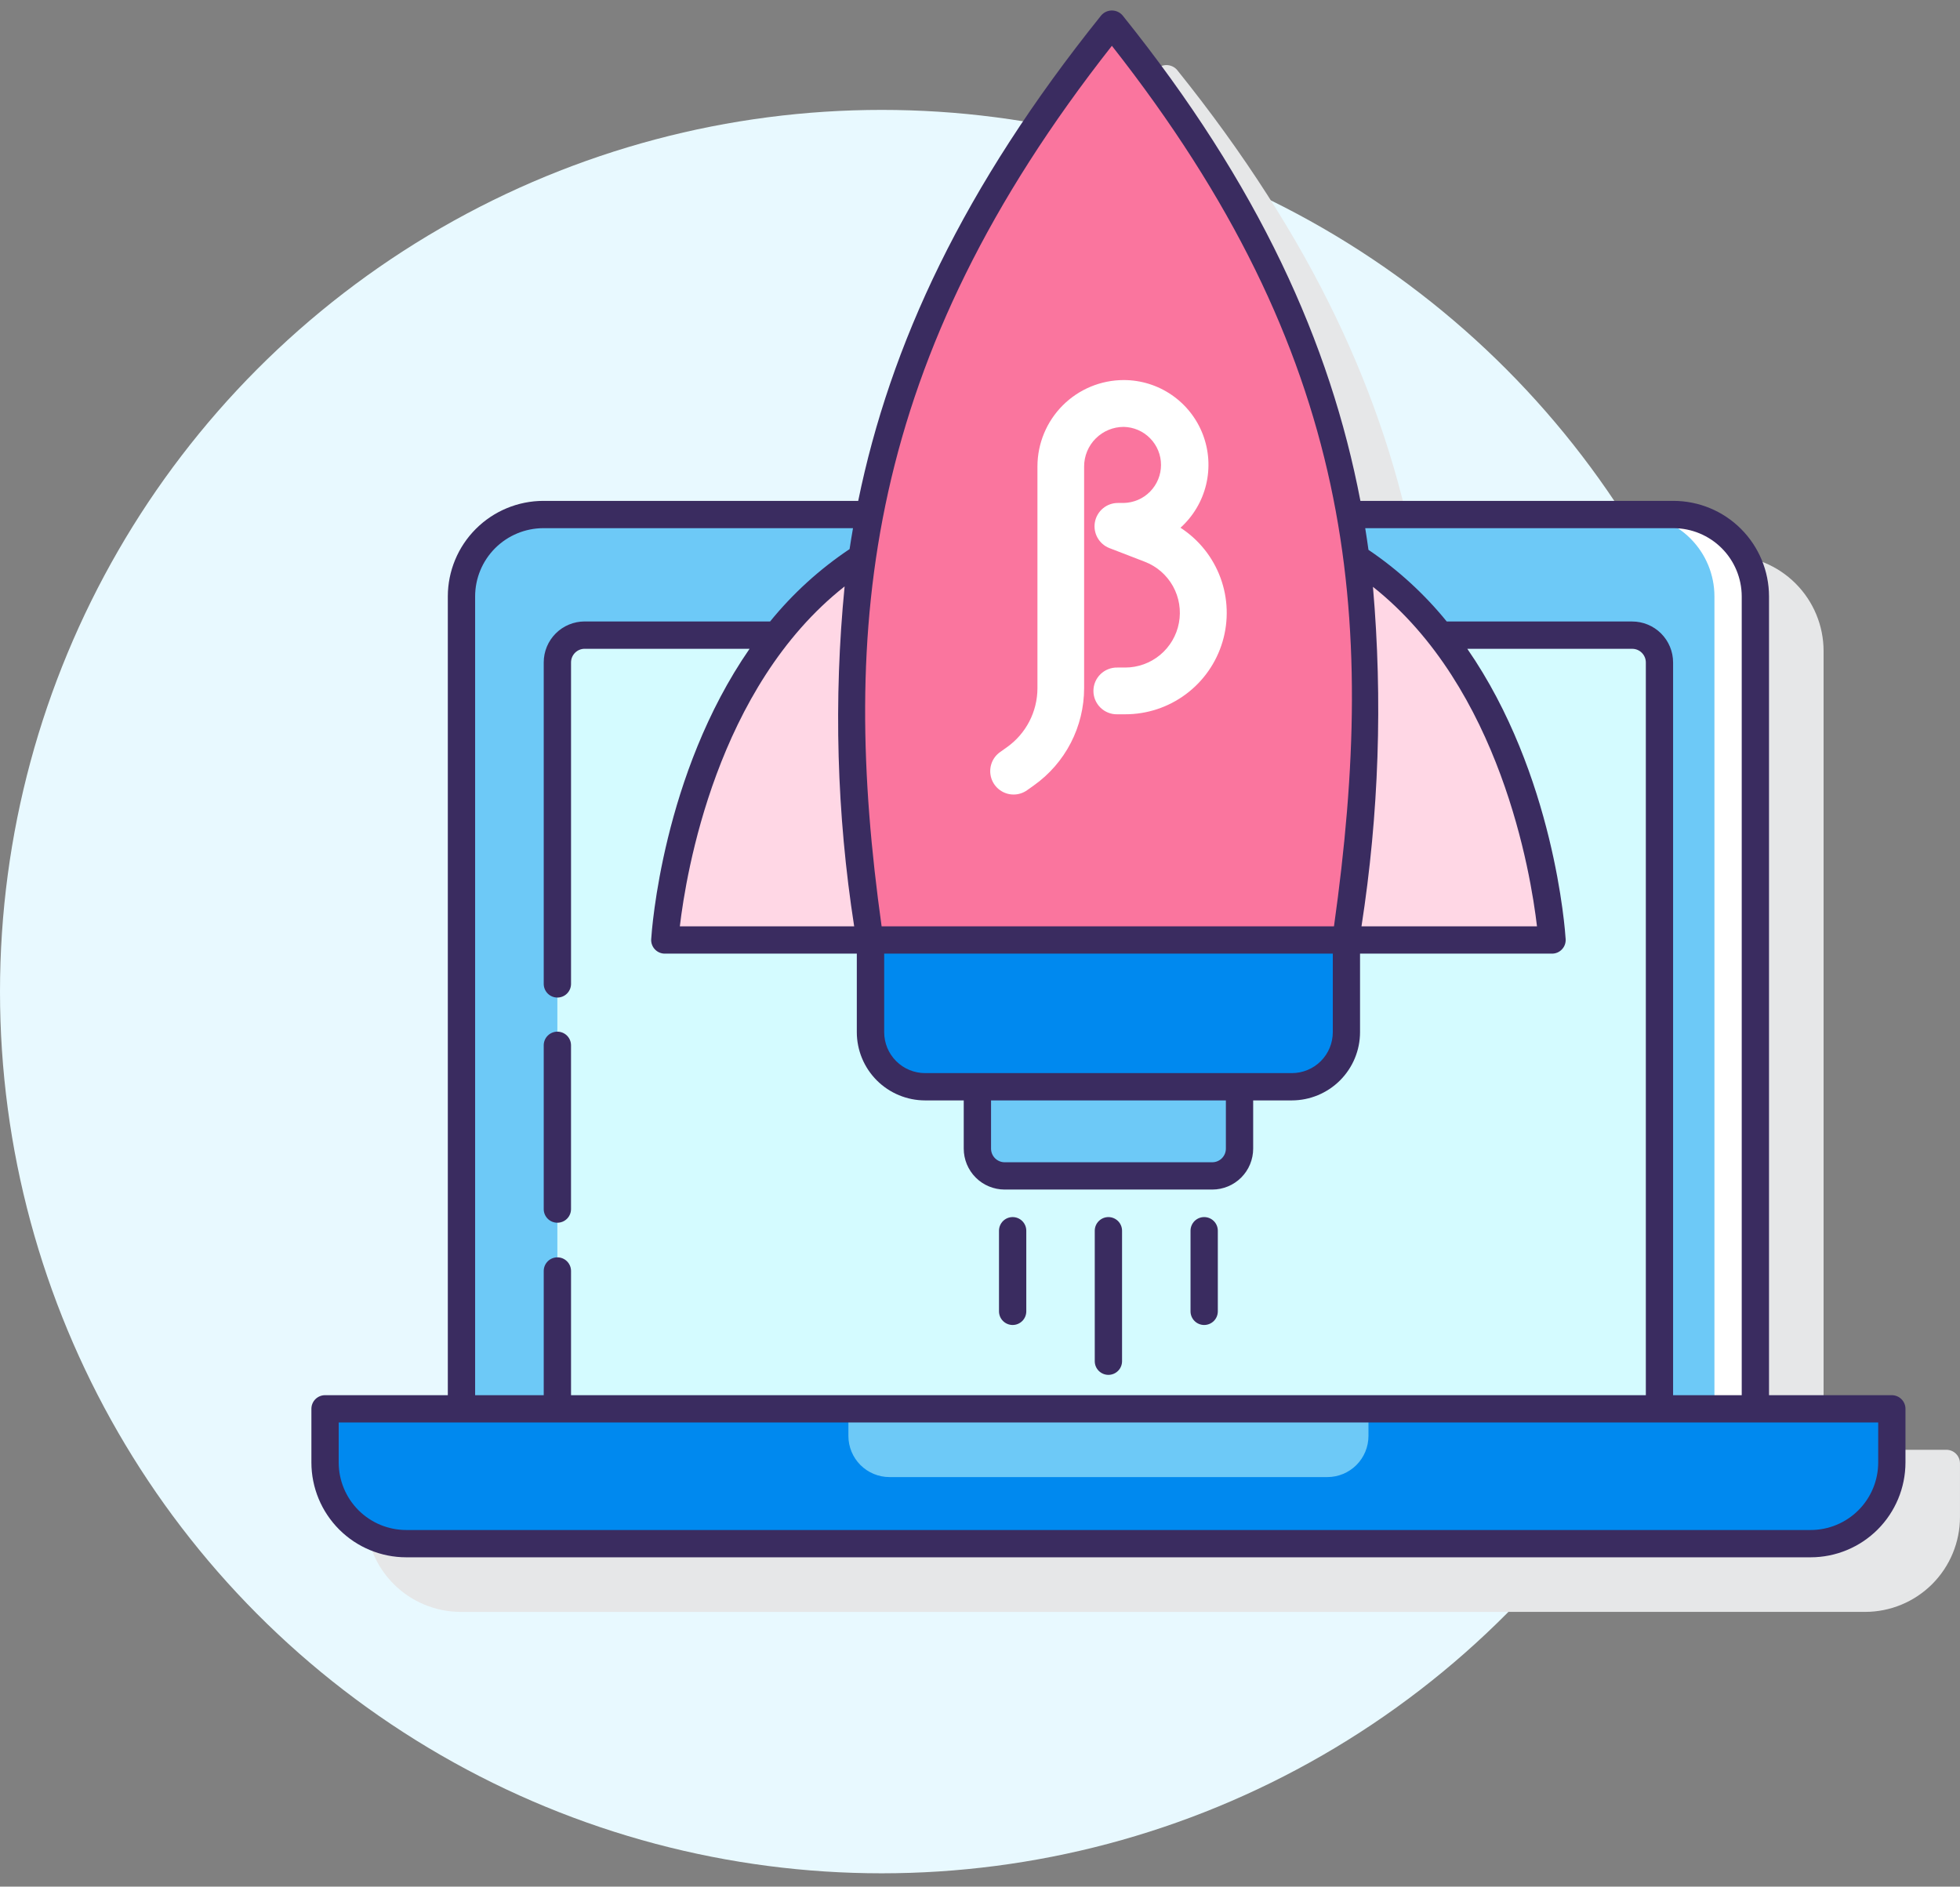 <svg width="107" height="103" viewBox="0 0 107 103" fill="none" xmlns="http://www.w3.org/2000/svg">
	<rect x="0" y="0" width="107" height="103" fill="#808080" stroke="none"/>
	<circle cx="48.136" cy="54.136" r="48.136" fill="#E8F9FF"/>
	<path d="M106.259 79.15H99.553V35.541C99.552 34.159 99.002 32.833 98.024 31.855C97.046 30.877 95.72 30.327 94.338 30.326H77.246C75.596 21.71 71.712 13.093 64.26 3.818C64.188 3.735 64.099 3.668 63.999 3.623C63.898 3.577 63.79 3.553 63.68 3.553C63.569 3.553 63.461 3.577 63.361 3.623C63.26 3.668 63.171 3.735 63.099 3.818C55.557 13.206 51.574 21.811 49.83 30.326H32.642C31.26 30.327 29.934 30.877 28.956 31.855C27.978 32.833 27.428 34.159 27.427 35.541V79.15H20.721C20.523 79.15 20.334 79.228 20.194 79.368C20.054 79.508 19.976 79.697 19.976 79.895V82.826C19.977 84.198 20.523 85.513 21.494 86.483C22.464 87.453 23.779 87.999 25.151 88H101.823C103.195 87.999 104.51 87.454 105.481 86.484C106.451 85.513 106.997 84.198 106.999 82.826V79.895C106.999 79.698 106.921 79.509 106.783 79.37C106.644 79.23 106.456 79.151 106.259 79.15Z" fill="#E6E7E8"/>
	<path d="M95.829 76.914V32.561C95.829 31.375 95.358 30.238 94.519 29.4C93.681 28.561 92.544 28.09 91.358 28.09H29.663C28.477 28.09 27.34 28.561 26.502 29.4C25.663 30.238 25.192 31.375 25.192 32.561V76.914H95.829Z" fill="#6DC9F7"/>
	<path d="M89.123 28.09H91.358C92.544 28.09 93.681 28.561 94.52 29.4C95.358 30.238 95.829 31.375 95.829 32.561V76.914H93.594V32.561C93.594 31.375 93.123 30.238 92.284 29.4C91.446 28.561 90.309 28.09 89.123 28.09Z" fill="white"/>
	<path d="M90.592 76.915V36.165C90.592 35.77 90.435 35.391 90.155 35.111C89.876 34.832 89.497 34.675 89.101 34.675H31.918C31.523 34.675 31.144 34.832 30.864 35.111C30.585 35.391 30.428 35.77 30.428 36.165V76.915H90.592Z" fill="#D4FBFF"/>
	<path d="M17.744 76.914V79.845C17.744 81.019 18.211 82.146 19.042 82.977C19.872 83.808 20.999 84.274 22.174 84.274H98.846C99.427 84.274 100.003 84.16 100.541 83.937C101.079 83.715 101.567 83.388 101.979 82.977C102.39 82.566 102.716 82.078 102.939 81.54C103.162 81.002 103.277 80.426 103.277 79.845V76.914H17.744Z" fill="#0089EF"/>
	<path d="M17.744 76.914V79.845C17.744 81.019 18.211 82.146 19.042 82.977C19.872 83.808 20.999 84.274 22.174 84.274H98.846C99.427 84.274 100.003 84.16 100.541 83.937C101.079 83.715 101.567 83.388 101.979 82.977C102.39 82.566 102.716 82.078 102.939 81.54C103.162 81.002 103.277 80.426 103.277 79.845V76.914H17.744Z" fill="#0089EF"/>
	<path d="M46.316 76.914V78.398C46.316 78.992 46.553 79.562 46.973 79.983C47.394 80.403 47.964 80.64 48.558 80.64H72.464C73.058 80.64 73.629 80.403 74.049 79.983C74.47 79.562 74.706 78.992 74.707 78.398V76.914H46.316Z" fill="#6DC9F7"/>
	<path d="M73.471 51.317H84.726C84.726 51.317 83.841 36.8 74.05 30.471C74.919 37.124 74.54 43.936 73.471 51.317Z" fill="#FFD7E5"/>
	<path d="M47.074 30.406C37.188 36.699 36.294 51.318 36.294 51.318H47.482C46.408 43.914 46.106 37.08 47.074 30.406Z" fill="#FFD7E5"/>
	<path d="M47.52 51.318H73.501V56.35C73.501 57.141 73.188 57.899 72.629 58.458C72.07 59.017 71.311 59.331 70.521 59.331H50.5C49.709 59.331 48.951 59.017 48.392 58.458C47.834 57.899 47.52 57.141 47.52 56.35V51.318Z" fill="#0089EF"/>
	<path d="M47.482 51.318C44.863 33.24 46.823 18.58 60.7 1.303C74.578 18.58 76.09 33.24 73.471 51.318H47.482Z" fill="#FA759E"/>
	<path d="M55.334 43.377C55.064 43.377 54.8 43.291 54.581 43.131C54.362 42.972 54.2 42.746 54.118 42.489C54.036 42.23 54.038 41.953 54.123 41.696C54.209 41.439 54.374 41.216 54.595 41.06L54.964 40.798C55.48 40.433 55.901 39.95 56.192 39.389C56.483 38.827 56.635 38.205 56.636 37.573V25.461C56.638 24.212 57.135 23.014 58.018 22.13C58.901 21.247 60.099 20.75 61.348 20.749C62.283 20.749 63.197 21.033 63.967 21.563C64.738 22.093 65.33 22.844 65.665 23.717C66 24.59 66.063 25.544 65.845 26.454C65.628 27.363 65.139 28.185 64.445 28.812C65.448 29.462 66.213 30.419 66.627 31.541C67.041 32.662 67.081 33.887 66.741 35.033C66.401 36.179 65.7 37.184 64.741 37.898C63.783 38.613 62.62 38.998 61.424 38.996H60.999C60.829 39.001 60.66 38.971 60.502 38.908C60.343 38.846 60.199 38.753 60.077 38.634C59.955 38.515 59.859 38.373 59.792 38.216C59.726 38.059 59.692 37.891 59.692 37.721C59.692 37.55 59.726 37.382 59.792 37.225C59.859 37.068 59.955 36.926 60.077 36.807C60.199 36.688 60.343 36.595 60.502 36.533C60.66 36.47 60.829 36.44 60.999 36.444H61.424C62.121 36.444 62.797 36.2 63.333 35.755C63.869 35.309 64.233 34.69 64.36 34.004C64.488 33.319 64.372 32.61 64.033 32.001C63.693 31.392 63.151 30.921 62.501 30.67L60.57 29.925C60.292 29.818 60.06 29.617 59.915 29.357C59.769 29.096 59.719 28.793 59.774 28.5C59.829 28.207 59.984 27.943 60.214 27.752C60.443 27.562 60.732 27.458 61.03 27.459H61.344C61.888 27.448 62.407 27.225 62.787 26.837C63.168 26.448 63.382 25.926 63.382 25.382C63.382 24.838 63.168 24.316 62.787 23.928C62.407 23.54 61.888 23.316 61.344 23.306C60.771 23.306 60.222 23.534 59.817 23.939C59.411 24.344 59.184 24.894 59.184 25.467V37.573C59.183 38.612 58.933 39.637 58.456 40.56C57.978 41.484 57.286 42.279 56.438 42.881L56.07 43.142C55.855 43.295 55.598 43.377 55.334 43.377Z" fill="white"/>
	<path d="M53.355 59.331H67.668V62.708C67.668 63.104 67.511 63.483 67.232 63.762C66.952 64.042 66.573 64.199 66.178 64.199H54.845C54.45 64.199 54.07 64.042 53.791 63.762C53.511 63.483 53.355 63.104 53.355 62.708V59.331Z" fill="#6DC9F7"/>
	<path d="M30.428 66.754C30.625 66.754 30.815 66.676 30.955 66.536C31.094 66.397 31.173 66.207 31.173 66.009V57.068C31.173 56.87 31.094 56.681 30.955 56.541C30.815 56.401 30.625 56.323 30.428 56.323C30.23 56.323 30.041 56.401 29.901 56.541C29.761 56.681 29.683 56.87 29.683 57.068V66.009C29.683 66.207 29.761 66.397 29.901 66.536C30.041 66.676 30.23 66.754 30.428 66.754Z" fill="#3A2C60"/>
	<path d="M103.28 76.169H96.574V32.561C96.572 31.178 96.022 29.852 95.044 28.875C94.067 27.897 92.741 27.347 91.358 27.345H74.267C72.616 18.73 68.732 10.112 61.28 0.837C61.208 0.754 61.119 0.688 61.019 0.642C60.919 0.597 60.81 0.573 60.7 0.573C60.59 0.573 60.481 0.597 60.381 0.642C60.281 0.688 60.192 0.754 60.12 0.837C52.578 10.226 48.595 18.831 46.851 27.345H29.663C28.28 27.347 26.955 27.897 25.977 28.875C24.999 29.852 24.449 31.178 24.447 32.561V76.169H17.745C17.547 76.169 17.358 76.248 17.218 76.387C17.078 76.527 17 76.717 17 76.914V79.845C17.001 81.217 17.547 82.532 18.517 83.503C19.487 84.473 20.803 85.019 22.175 85.02H98.847C100.219 85.019 101.534 84.473 102.505 83.503C103.475 82.532 104.021 81.217 104.023 79.845V76.914C104.023 76.717 103.945 76.528 103.805 76.388C103.666 76.249 103.477 76.17 103.28 76.169ZM91.358 28.835C92.346 28.837 93.293 29.23 93.991 29.928C94.69 30.626 95.082 31.573 95.084 32.561V76.169H91.337V36.165C91.337 35.572 91.101 35.004 90.682 34.584C90.263 34.165 89.694 33.93 89.101 33.93H78.98C77.755 32.423 76.316 31.105 74.707 30.018C74.652 29.624 74.594 29.23 74.53 28.835L91.358 28.835ZM54.103 60.076H66.923V62.708C66.923 62.906 66.844 63.095 66.705 63.235C66.565 63.375 66.376 63.453 66.178 63.453H54.848C54.65 63.453 54.461 63.375 54.321 63.235C54.181 63.095 54.103 62.906 54.103 62.708V60.076ZM50.504 58.586C49.911 58.586 49.342 58.351 48.923 57.931C48.504 57.512 48.269 56.944 48.269 56.351V52.063H72.76V56.351C72.76 56.944 72.525 57.512 72.106 57.931C71.686 58.351 71.118 58.586 70.525 58.586H50.504ZM46.109 32.015C45.501 38.198 45.676 44.434 46.631 50.573H37.114C37.454 47.674 39.118 37.524 46.109 32.015ZM83.907 50.573H74.326C75.278 44.442 75.488 38.219 74.952 32.038C81.914 37.553 83.568 47.678 83.907 50.573ZM60.7 2.501C73.942 19.336 75.224 33.462 72.824 50.573H48.129C45.842 34.194 47.201 19.66 60.7 2.501ZM25.938 32.561C25.939 31.573 26.332 30.626 27.03 29.928C27.729 29.23 28.675 28.837 29.663 28.835H46.567C46.501 29.217 46.437 29.598 46.38 29.978C44.745 31.071 43.282 32.402 42.042 33.928H31.919C31.326 33.928 30.757 34.163 30.338 34.582C29.919 35.001 29.683 35.57 29.683 36.163V53.715C29.683 53.913 29.762 54.102 29.901 54.242C30.041 54.382 30.231 54.461 30.428 54.461C30.626 54.461 30.816 54.382 30.955 54.242C31.095 54.102 31.174 53.913 31.174 53.715V36.165C31.174 35.967 31.252 35.778 31.392 35.638C31.531 35.498 31.721 35.42 31.919 35.42H40.921C36.169 42.288 35.579 50.806 35.55 51.273C35.543 51.374 35.558 51.476 35.593 51.572C35.627 51.668 35.681 51.755 35.751 51.829C35.821 51.904 35.905 51.962 35.999 52.003C36.092 52.043 36.193 52.064 36.295 52.063H46.775V56.351C46.776 57.339 47.169 58.285 47.867 58.984C48.566 59.682 49.512 60.075 50.5 60.076H52.612V62.708C52.612 63.301 52.848 63.87 53.267 64.289C53.686 64.708 54.255 64.943 54.848 64.943H66.178C66.771 64.943 67.339 64.708 67.759 64.289C68.178 63.87 68.413 63.301 68.413 62.708V60.076H70.521C71.509 60.075 72.456 59.682 73.154 58.984C73.853 58.285 74.246 57.339 74.247 56.351V52.063H84.727C84.829 52.064 84.929 52.043 85.023 52.003C85.116 51.962 85.201 51.904 85.27 51.829C85.34 51.755 85.394 51.668 85.429 51.572C85.463 51.476 85.478 51.374 85.472 51.273C85.444 50.807 84.854 42.289 80.103 35.421H89.103C89.301 35.421 89.491 35.499 89.63 35.639C89.77 35.779 89.849 35.968 89.849 36.166V76.169H31.174V69.389C31.174 69.191 31.095 69.002 30.955 68.862C30.816 68.722 30.626 68.644 30.428 68.644C30.231 68.644 30.041 68.722 29.901 68.862C29.762 69.002 29.683 69.191 29.683 69.389V76.169H25.938V32.561ZM102.535 79.845C102.534 80.822 102.145 81.759 101.454 82.45C100.763 83.141 99.826 83.529 98.849 83.53H22.175C21.198 83.529 20.261 83.14 19.57 82.449C18.88 81.758 18.491 80.822 18.49 79.845V77.659H102.535V79.845Z" fill="#3A2C60"/>
	<path d="M65.738 72.337C65.936 72.337 66.125 72.258 66.265 72.118C66.405 71.979 66.483 71.789 66.483 71.591V67.191C66.483 66.993 66.405 66.804 66.265 66.664C66.125 66.524 65.936 66.446 65.738 66.446C65.541 66.446 65.351 66.524 65.211 66.664C65.072 66.804 64.993 66.993 64.993 67.191V71.591C64.993 71.789 65.072 71.979 65.211 72.118C65.351 72.258 65.541 72.337 65.738 72.337Z" fill="#3A2C60"/>
	<path d="M60.51 75.06C60.707 75.06 60.897 74.981 61.037 74.841C61.176 74.702 61.255 74.512 61.255 74.315V67.191C61.255 66.994 61.176 66.804 61.037 66.665C60.897 66.525 60.707 66.446 60.51 66.446C60.312 66.446 60.123 66.525 59.983 66.665C59.843 66.804 59.765 66.994 59.765 67.191V74.315C59.765 74.512 59.843 74.702 59.983 74.841C60.123 74.981 60.312 75.06 60.51 75.06Z" fill="#3A2C60"/>
	<path d="M55.282 72.337C55.48 72.337 55.669 72.258 55.809 72.118C55.949 71.979 56.027 71.789 56.027 71.591V67.191C56.027 66.993 55.949 66.804 55.809 66.664C55.669 66.524 55.48 66.446 55.282 66.446C55.085 66.446 54.895 66.524 54.755 66.664C54.616 66.804 54.537 66.993 54.537 67.191V71.591C54.537 71.789 54.616 71.979 54.755 72.118C54.895 72.258 55.085 72.337 55.282 72.337Z" fill="#3A2C60"/>
</svg>